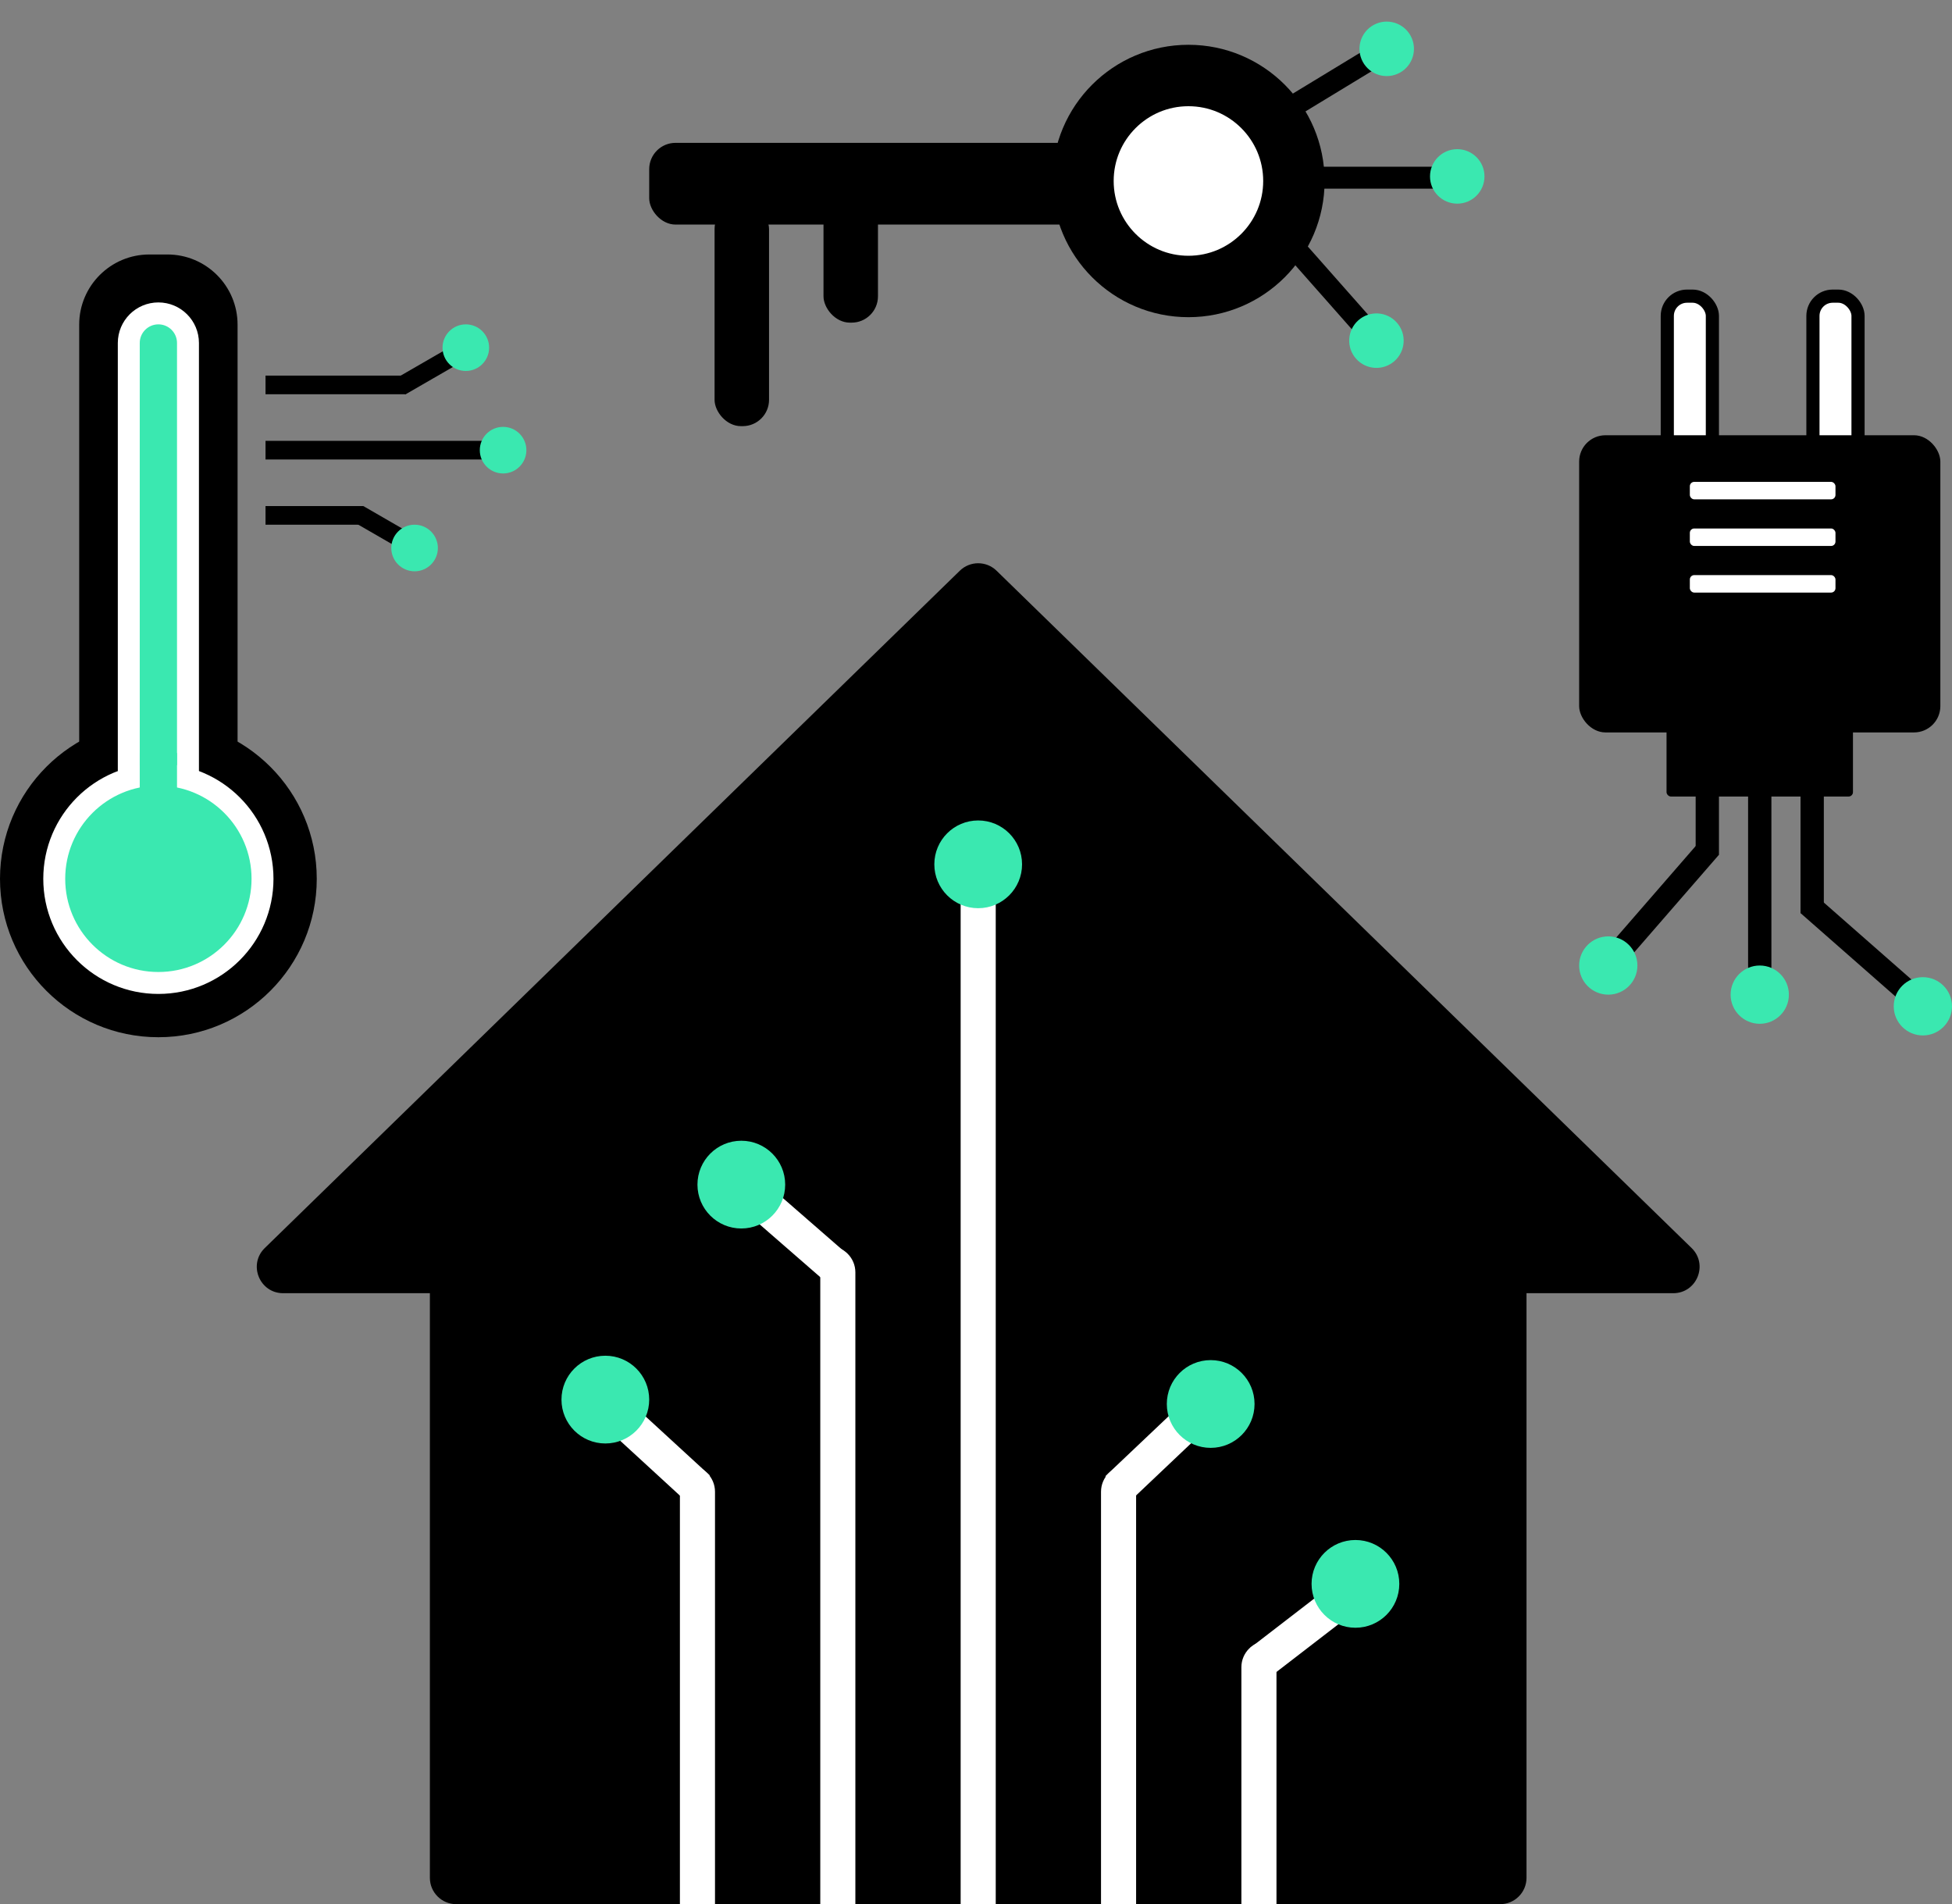 <svg width="445" height="434" viewBox="0 0 445 434" fill="none" xmlns="http://www.w3.org/2000/svg">
<rect x="0" y="0" width="445" height="434" fill="#808080" stroke="none"/>
<path d="M98 292H348V428C348 431.313 345.314 434 342 434H104C100.686 434 98 431.313 98 428V292Z" fill="black"/>
<path d="M218.813 130.079C221.143 127.809 224.857 127.809 227.187 130.079L385.636 284.452C389.491 288.209 386.832 294.75 381.449 294.75H64.551C59.168 294.75 56.509 288.209 60.364 284.452L218.813 130.079Z" fill="black"/>
<path d="M155 334H157C160.314 334 163 336.686 163 340V434H155V334Z" fill="white"/>
<rect x="146.347" y="322.075" width="21" height="8" transform="rotate(42.567 146.347 322.075)" fill="white"/>
<circle cx="138" cy="319" r="10" fill="#3AE8B0"/>
<path d="M187 284H189C192.314 284 195 286.686 195 290V434H187V284Z" fill="white"/>
<path d="M219 204H227V434H219V204Z" fill="white"/>
<circle cx="223" cy="197" r="10" fill="#3AE8B0"/>
<rect x="177.253" y="272" width="21" height="8" transform="rotate(41.042 177.253 272)" fill="white"/>
<circle cx="169" cy="270" r="10" fill="#3AE8B0"/>
<path d="M259 334H257C253.686 334 251 336.686 251 340V434H259V334Z" fill="white"/>
<rect width="21" height="8" transform="matrix(-0.726 0.688 0.688 0.726 267.247 322)" fill="white"/>
<circle r="10" transform="matrix(-1 0 0 1 276 320)" fill="#3AE8B0"/>
<path d="M291 374H289C285.686 374 283 376.686 283 380V434H291V374Z" fill="white"/>
<rect width="20.647" height="8" transform="matrix(-0.792 0.61 0.61 0.792 301.361 363)" fill="white"/>
<circle r="10" transform="matrix(-1 0 0 1 309 361)" fill="#3AE8B0"/>
<circle cx="36.106" cy="200.301" r="36.106" fill="black"/>
<path d="M18.053 74C18.053 65.163 25.216 58 34.053 58H38.159C46.996 58 54.159 65.163 54.159 74V181.186H18.053V74Z" fill="black"/>
<path d="M40.354 188.996H42.854V186.496V78.177C42.854 74.45 39.833 71.429 36.106 71.429C32.38 71.429 29.358 74.45 29.358 78.177V186.496V188.996H31.858H40.354Z" fill="#3AE8B0" stroke="white" stroke-width="5"/>
<circle cx="36.106" cy="200.301" r="23.739" fill="#3AE8B0" stroke="white" stroke-width="5"/>
<rect x="31.858" y="171.628" width="8.496" height="9.558" fill="#3AE8B0"/>
<rect x="60.531" y="85.61" width="31.858" height="4.248" fill="black"/>
<rect width="12.762" height="4.248" transform="matrix(0.866 -0.5 -0.5 -0.866 92.389 89.915)" fill="black"/>
<circle cx="106.195" cy="79.239" r="5.31" fill="#3AE8B0"/>
<rect x="60.531" y="100.478" width="50.973" height="4.248" fill="black"/>
<circle cx="114.69" cy="102.602" r="5.31" fill="#3AE8B0"/>
<rect x="60.531" y="115.345" width="22.301" height="4.248" fill="black"/>
<rect x="82.832" y="115.345" width="11.12" height="4.248" transform="rotate(30 82.832 115.345)" fill="black"/>
<circle cx="94.513" cy="124.902" r="5.31" fill="#3AE8B0"/>
<rect x="162.901" y="46.218" width="12.417" height="50.91" rx="6" fill="black"/>
<rect x="187.735" y="40.01" width="12.417" height="33.526" rx="6" fill="black"/>
<rect x="148" y="32.559" width="99.337" height="18.626" rx="6" fill="black"/>
<circle cx="270.929" cy="41.251" r="24.043" fill="white" stroke="black" stroke-width="14"/>
<rect x="293.478" y="22.093" width="20.2" height="4.967" transform="rotate(-31.278 293.478 22.093)" fill="black"/>
<circle cx="316.132" cy="11.132" r="6.209" transform="rotate(-22.846 316.132 11.132)" fill="#3AE8B0"/>
<rect x="301" y="38.001" width="26" height="5" fill="black"/>
<circle cx="332.209" cy="40.209" r="6.209" fill="#3AE8B0"/>
<rect x="292.629" y="49.943" width="30.032" height="4.967" transform="rotate(48.538 292.629 49.943)" fill="black"/>
<circle cx="313.789" cy="77.642" r="6.209" transform="rotate(48.538 313.789 77.642)" fill="#3AE8B0"/>
<rect x="398.516" y="174.906" width="5.312" height="47.812" fill="black"/>
<rect x="386.562" y="174.906" width="5.312" height="19.922" fill="black"/>
<rect x="387.854" y="191.348" width="5.312" height="30.336" transform="rotate(40.982 387.854 191.348)" fill="black"/>
<path d="M433.264 228.133L436.77 224.141L413.974 204.124L410.469 208.116L433.264 228.133Z" fill="black"/>
<rect x="410.469" y="174.906" width="5.312" height="33.203" fill="black"/>
<circle cx="401.172" cy="226.703" r="6.641" transform="rotate(-90 401.172 226.703)" fill="#3AE8B0"/>
<circle cx="438.359" cy="229.359" r="6.641" transform="rotate(-90 438.359 229.359)" fill="#3AE8B0"/>
<circle cx="366.641" cy="220.062" r="6.641" transform="rotate(-90 366.641 220.062)" fill="#3AE8B0"/>
<rect x="380.094" y="67.499" width="10.281" height="36.844" rx="4.5" fill="white" stroke="black" stroke-width="3"/>
<rect x="413.297" y="67.499" width="10.281" height="36.844" rx="4.5" fill="white" stroke="black" stroke-width="3"/>
<rect x="360" y="99.203" width="82.344" height="67.734" rx="6" fill="black"/>
<rect x="385.234" y="109.828" width="33.203" height="3.984" rx="1" fill="white"/>
<rect x="385.234" y="120.453" width="33.203" height="3.984" rx="1" fill="white"/>
<rect x="385.234" y="131.078" width="33.203" height="3.984" rx="1" fill="white"/>
<rect x="379.922" y="165.609" width="42.5" height="15.938" rx="1" fill="black"/>
</svg>
